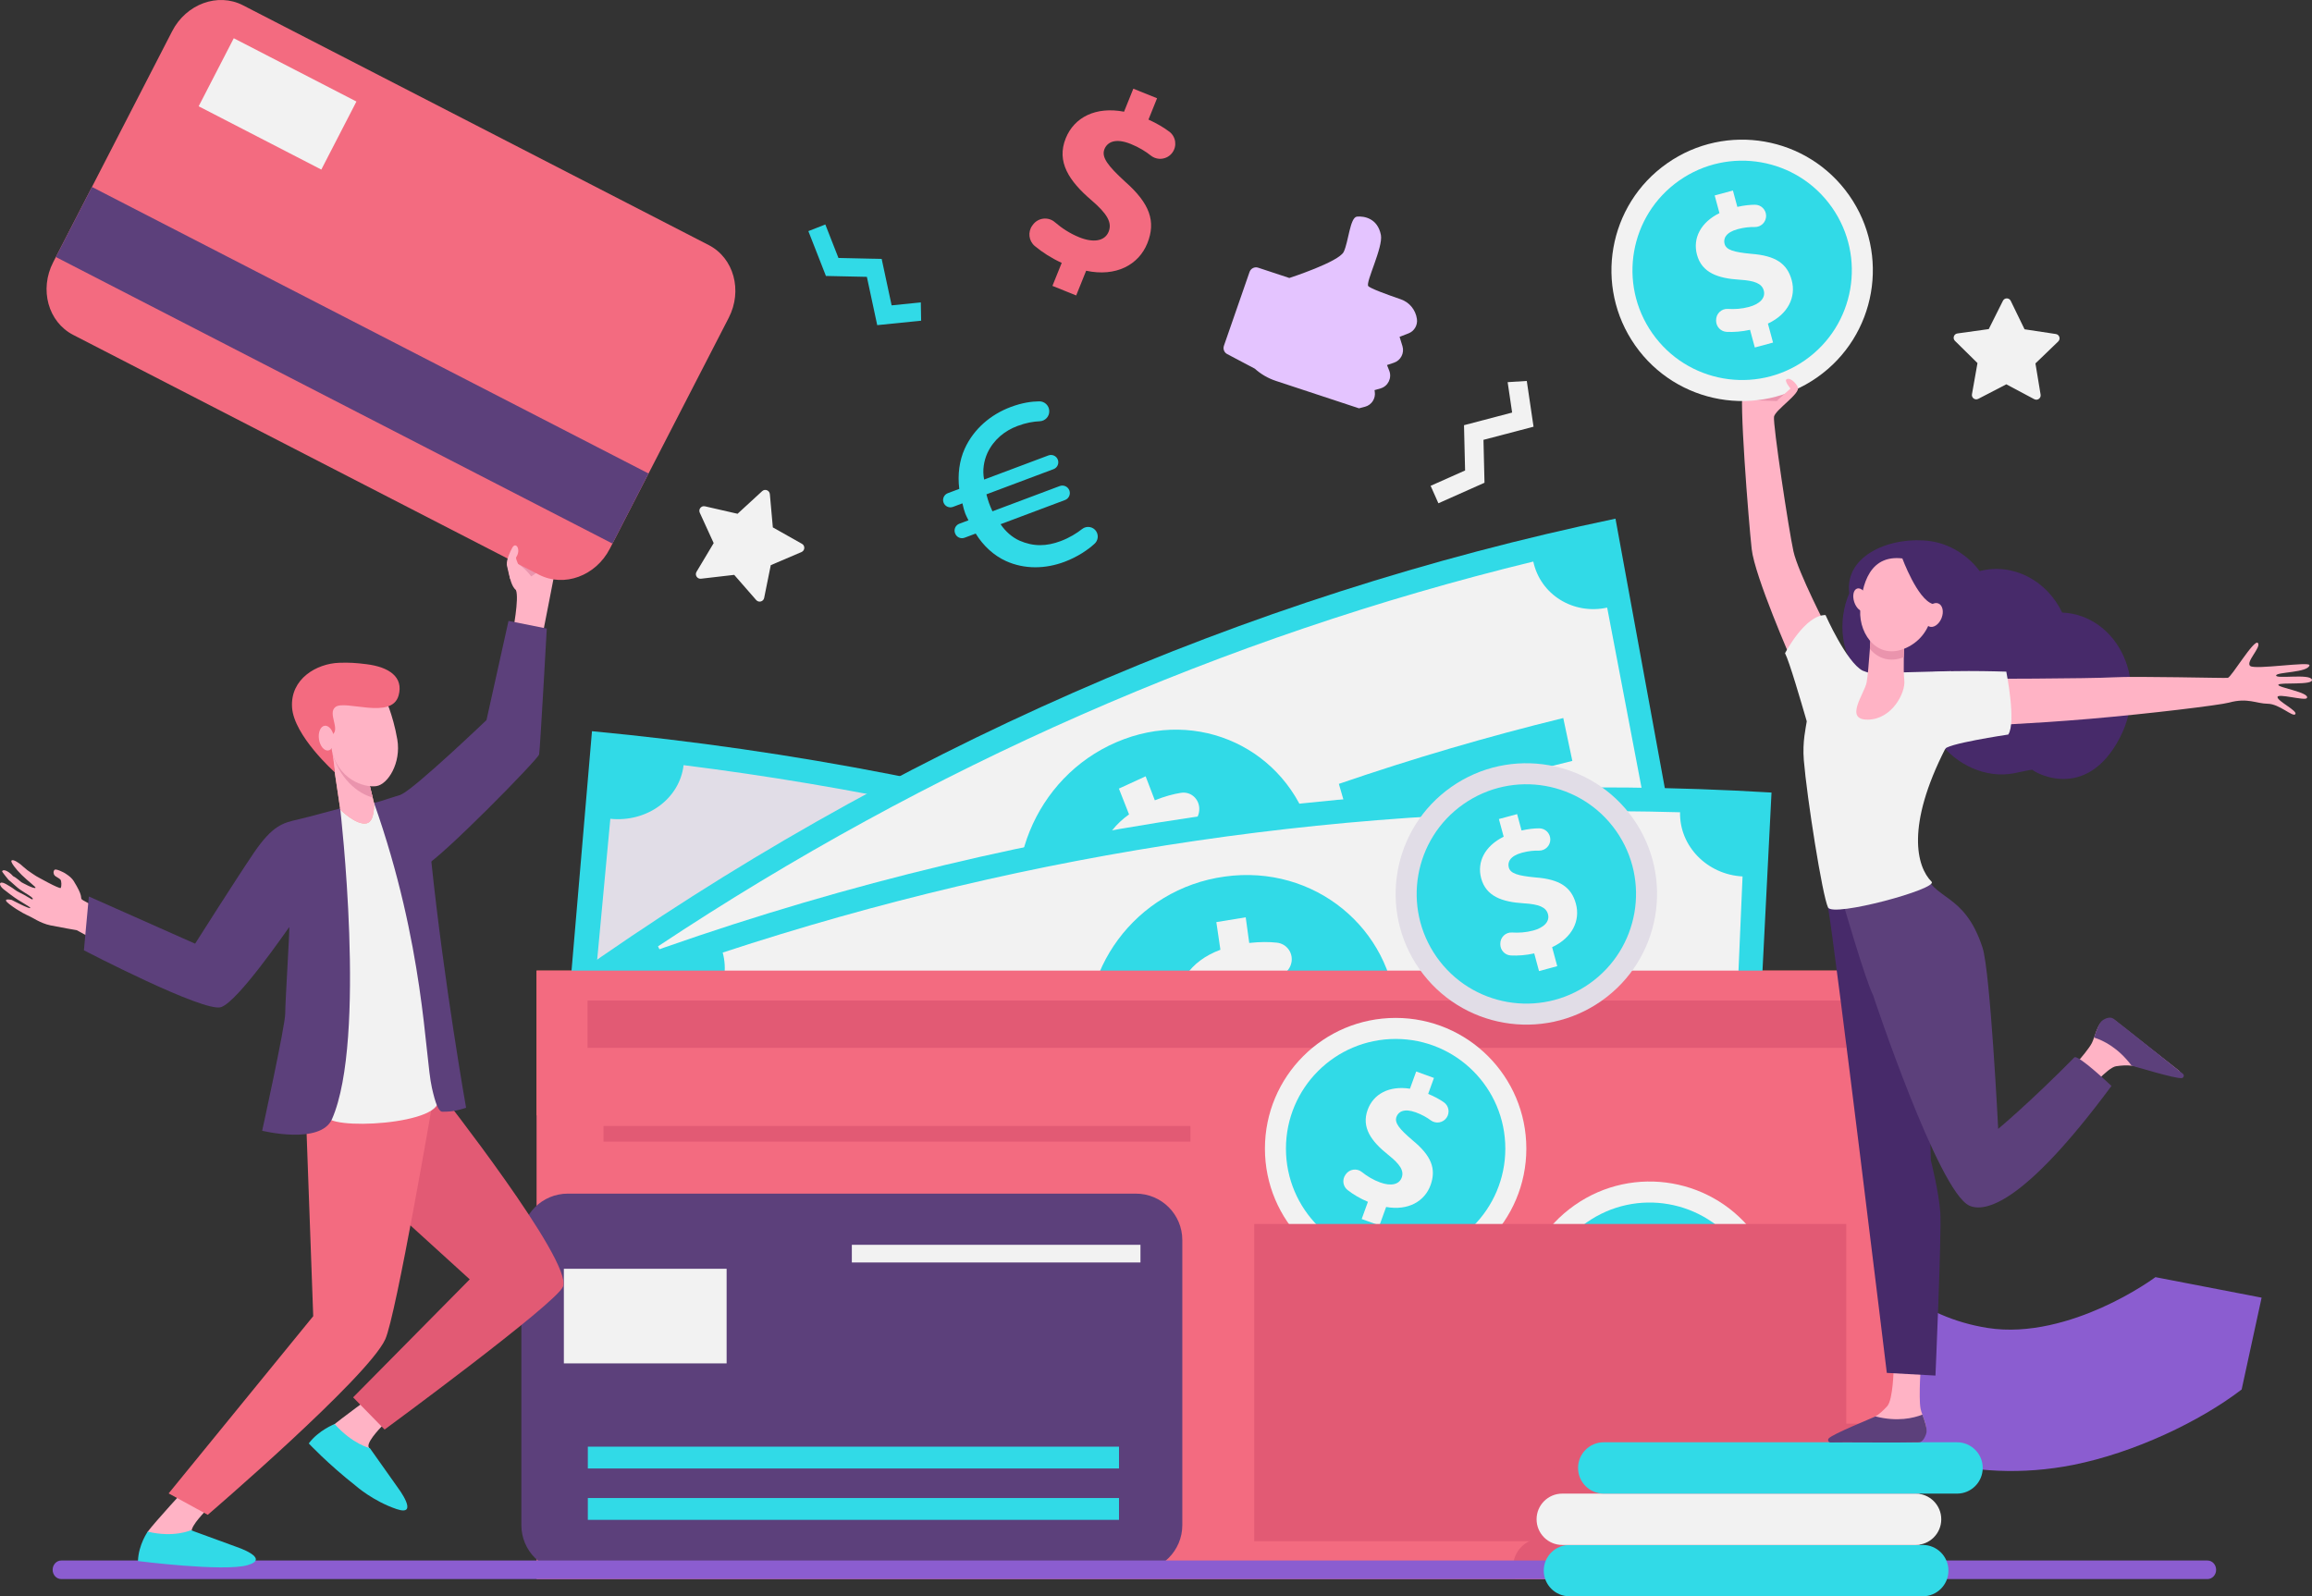 <?xml version="1.0" encoding="UTF-8" standalone="no"?>
<!-- Created with Inkscape (http://www.inkscape.org/) -->

<svg
   width="667.165mm"
   height="460.693mm"
   viewBox="0 0 2521.57 1741.203"
   version="1.1"
   id="svg1"
   xml:space="preserve"
   xmlns="http://www.w3.org/2000/svg"
   xmlns:svg="http://www.w3.org/2000/svg"><rect x="0" y="0" width="2521.57" height="1741.203" fill="#333333" stroke="none"/><defs
     id="defs1" /><g
     id="g1"
     transform="translate(684.127,-4143.616)"><g
       id="g2"><path
         id="path156"
         d="m 1284.46,5665.486 c -37.12,-31.053 -56.16,-59.787 -59.6,-65.24 l 130.587,-82.493 c 0,0 -0.187,-0.307 -0.56,-0.867 0.107,0.16 10.987,16.16 32.733,33.427 27.76,22.027 60.027,36.08 95.92,41.8 45.667,7.267 92.8,-7.96 124.28,-22.013 35.107,-15.667 58.64,-33.227 58.867,-33.387 l 115.8,22.373 -21.773,100.173 c -45.24,34.72 -117.16,69.027 -183.813,82.253 -110.6,21.96 -216.2,-12.253 -292.44,-76.027"
         style="fill:#8b5dd0;fill-opacity:1;fill-rule:nonzero;stroke:none;stroke-width:0.133" /><path
         id="path157"
         d="m 1473.434,4578.7 30.64,-15.893 30.467,16.24 c 3.467,1.853 7.56,-1.08 6.907,-4.96 l -5.627,-34.053 24.853,-23.96 c 2.827,-2.72 1.307,-7.52 -2.587,-8.107 l -34.133,-5.16 -15.093,-31.04 c -1.72,-3.547 -6.747,-3.573 -8.507,-0.053 l -15.453,30.867 -34.2,4.773 c -3.893,0.533 -5.467,5.307 -2.68,8.067 l 24.587,24.24 -6.027,34 c -0.693,3.867 3.36,6.84 6.853,5.04"
         style="fill:#f2f2f2;fill-opacity:1;fill-rule:nonzero;stroke:none;stroke-width:0.133" /><path
         id="path158"
         d="M 1409.154,5202.34 H -98.899 v 157.853 H 1409.154 v -157.853"
         style="fill:#f47257;fill-opacity:1;fill-rule:nonzero;stroke:none;stroke-width:0.133" /><path
         id="path159"
         d="m 1008.034,5761.06 c -340.08,-179.813 -709.453,-290.493 -1088.667,-326.2 14.053,-164.547 28.107,-329.107 42.147,-493.653 438.467,41.293 865.547,169.267 1258.747,377.173 -70.747,147.56 -141.493,295.12 -212.227,442.68"
         style="fill:#31dae7;fill-opacity:1;fill-rule:nonzero;stroke:none;stroke-width:0.133" /><path
         id="path160"
         d="m -47.206,5344.593 c 9.573,-102.613 19.147,-205.24 28.733,-307.853 39.84,4.08 75.547,-21.64 79.893,-58.507 365.533,45.92 721.8,152.667 1055.373,316.24 -14.84,33.707 2.573,75.347 38.48,93.96 -43.427,92.467 -86.867,184.947 -130.293,277.427 -33.04,-17.12 -72.147,-2.96 -86.96,30.733 -292.933,-143.64 -605.787,-237.373 -926.787,-277.693 4.333,-36.84 -21.76,-70.533 -58.44,-74.307"
         style="fill:#e1dde7;fill-opacity:1;fill-rule:nonzero;stroke:none;stroke-width:0.133" /><path
         id="path161"
         d="m 737.527,5361.526 c -30.653,88.28 -125.173,133.24 -212.853,106.293 -87.627,-27.16 -143.933,-118.68 -124.227,-210.333 19.653,-91.493 116.92,-146.32 215.507,-115.827 98.627,30.387 152.2,131.76 121.573,219.867"
         style="fill:#50bfa5;fill-opacity:1;fill-rule:nonzero;stroke:none;stroke-width:0.133" /><path
         id="path162"
         d="m 523.941,5436.753 c 2.453,-9.853 4.893,-19.707 7.347,-29.56 -13.213,-4.293 -25.72,-10.347 -35.747,-16.733 -8.347,-5.333 -11.387,-16.16 -6.88,-24.773 0.187,-0.347 0.373,-0.693 0.547,-1.04 4.973,-9.48 17.213,-12.533 26.44,-6.453 9.413,6.187 20.467,11.733 32.76,15.173 17.92,5.013 31.92,1.773 35.16,-10.627 3.067,-11.773 -5.093,-22.24 -26.76,-36.613 -31.333,-20.693 -51.333,-42.28 -44.427,-72.64 6.24,-27.493 31.627,-43.96 68.6,-40.72 2.413,-9.867 4.84,-19.72 7.253,-29.587 10.867,3.013 21.733,6.08 32.573,9.2 -2.32,9.12 -4.64,18.227 -6.973,27.347 11.853,3.947 21.28,8.373 28.947,12.88 9.36,5.533 12.667,17.067 7.547,25.76 v 0 c -5.307,8.987 -17.467,11.56 -26.907,5.693 -7.08,-4.413 -16.093,-8.893 -27.613,-12.173 -21.227,-6.027 -30.227,0.867 -32.347,9.573 -2.533,10.307 7.293,19.88 32.107,37.693 34.92,24.173 45.36,46.04 37.693,73.787 -7.64,27.507 -33.707,44.773 -70.96,40.68 -2.72,10.547 -5.453,21.107 -8.187,31.653 -10.04,-2.893 -20.107,-5.733 -30.173,-8.52"
         style="fill:#3c8f7c;fill-opacity:1;fill-rule:nonzero;stroke:none;stroke-width:0.133" /><path
         id="path163"
         d="m 348.527,5254.06 c -86.68,-20 -174.187,-36.293 -262.32,-48.813 2.04,-15.827 4.08,-31.64 6.12,-47.467 89.36,12.693 178.093,29.227 265.987,49.507 -3.267,15.587 -6.533,31.187 -9.787,46.773"
         style="fill:#50bfa5;fill-opacity:1;fill-rule:nonzero;stroke:none;stroke-width:0.133" /><path
         id="path164"
         d="m 1024.38,5494.046 c -80.667,-39.44 -162.733,-75.36 -246,-107.667 5.267,-14.973 10.533,-29.947 15.8,-44.933 84.44,32.773 167.653,69.187 249.453,109.187 -6.413,14.467 -12.84,28.947 -19.253,43.413"
         style="fill:#50bfa5;fill-opacity:1;fill-rule:nonzero;stroke:none;stroke-width:0.133" /><path
         id="path165"
         d="m 1166.927,5196.273 c -350.867,73.307 -684.973,220.2 -984.733,432.96 -80.987,-139.747 -161.987,-279.507 -242.973,-419.267 346.587,-246 732.893,-415.84 1138.573,-500.6 29.72,162.307 59.427,324.6 89.133,486.907"
         style="fill:#31dae7;fill-opacity:1;fill-rule:nonzero;stroke:none;stroke-width:0.133" /><path
         id="path166"
         d="m 156.754,5536.22 c -49.907,-87.68 -99.813,-175.347 -149.733,-263.027 31.693,-22.093 43.76,-65.24 26.493,-97.307 295.333,-195.96 617.573,-337.64 954.64,-419.733 7.76,36.24 43.733,58.267 80.573,50.24 19.28,101.133 38.573,202.28 57.867,303.413 -33.907,7.4 -54.907,43.52 -47.133,79.733 -295.987,72.093 -578.973,196.52 -838.307,368.587 -17.253,-32.04 -55.24,-42.24 -84.4,-21.907"
         style="fill:#f2f2f2;fill-opacity:1;fill-rule:nonzero;stroke:none;stroke-width:0.133" /><path
         id="path167"
         d="m 745.421,5050.66 c 26.387,89.667 -18.413,185.533 -98.107,219.867 -79.76,34.12 -172.133,-2.84 -208.48,-88.24 -36.293,-85.227 5.053,-190.667 94.76,-229.133 89.68,-38.56 185.507,7.987 211.827,97.507"
         style="fill:#31dae7;fill-opacity:1;fill-rule:nonzero;stroke:none;stroke-width:0.133" /><path
         id="path168"
         d="m 629.527,5246.286 c -3.667,-9.4 -7.333,-18.787 -11,-28.173 -12.133,4.987 -24.72,8.133 -35.667,9.427 -9.133,1.067 -17.373,-5.6 -18.827,-15.32 -0.053,-0.387 -0.12,-0.787 -0.173,-1.173 -1.6,-10.707 5.733,-20.907 15.933,-21.947 10.373,-1.053 21.613,-3.68 32.6,-8.773 16,-7.4 24.547,-18.88 20.053,-30.813 -4.28,-11.293 -16.107,-14.427 -40.08,-12.08 -34.613,3.48 -61.36,-0.973 -73.133,-29.507 -10.653,-25.827 -1.053,-55.053 28.027,-75.987 -3.68,-9.387 -7.373,-18.76 -11.067,-28.133 9.693,-4.52 19.413,-8.987 29.16,-13.4 3.347,8.72 6.68,17.44 10.027,26.16 10.947,-4.387 20.36,-6.88 28.52,-8.147 9.987,-1.573 18.827,5.507 19.867,15.667 v 0 c 1.08,10.52 -6.467,20.307 -16.693,21.64 -7.667,1 -16.813,3.173 -27.147,7.88 -19.013,8.707 -21.827,19.907 -18.56,28.187 3.853,9.8 16.427,11.16 44.627,9.547 39.2,-2.987 59.053,7.747 68.8,34.693 9.627,26.733 -0.027,57.027 -29.8,77.467 3.853,10.12 7.693,20.24 11.533,30.373 -9.013,4.08 -18.027,8.227 -27,12.413"
         style="fill:#f2f2f2;fill-opacity:1;fill-rule:nonzero;stroke:none;stroke-width:0.133" /><path
         id="path169"
         d="m 398.607,5212.593 c -75.093,39.213 -148.733,81.907 -220.747,128 -7.28,-13.88 -14.56,-27.747 -21.84,-41.627 73.013,-46.733 147.693,-90.027 223.827,-129.787 6.253,14.467 12.507,28.933 18.76,43.413"
         style="fill:#50bfa5;fill-opacity:1;fill-rule:nonzero;stroke:none;stroke-width:0.133" /><path
         id="path170"
         d="m 1030.741,4973.593 c -81.44,19.933 -161.96,43.573 -241.36,70.84 -4.427,-15.253 -8.853,-30.52 -13.28,-45.773 80.52,-27.64 162.16,-51.613 244.747,-71.827 3.307,15.587 6.6,31.173 9.893,46.76"
         style="fill:#31dae7;fill-opacity:1;fill-rule:nonzero;stroke:none;stroke-width:0.133" /><path
         id="path171"
         d="m 1222.914,5502.993 c -364.893,-22.12 -730.32,31.44 -1077.04,157.853 C 98.141,5504.1 50.407,5347.366 2.674,5190.633 403.554,5044.473 826.061,4982.553 1247.967,5008.126 c -8.347,164.947 -16.693,329.907 -25.053,494.867"
         style="fill:#31dae7;fill-opacity:1;fill-rule:nonzero;stroke:none;stroke-width:0.133" /><path
         id="path172"
         d="m 142.327,5564.073 c -29.053,-98.093 -58.12,-196.173 -87.173,-294.267 36.56,-12.987 58.587,-51.533 48.933,-87.147 338.413,-111.32 690.867,-162.987 1044.12,-153.027 -0.747,37.133 29.773,67.987 68.173,69.987 -4.44,103 -8.88,205.987 -13.32,308.987 -35.32,-1.827 -64.56,27.56 -65.293,64.667 -310.213,-8.733 -619.72,36.627 -916.893,134.387 -9.64,-35.587 -44.907,-55.52 -78.547,-43.587"
         style="fill:#f2f2f2;fill-opacity:1;fill-rule:nonzero;stroke:none;stroke-width:0.133" /><path
         id="path173"
         d="m 838.981,5250.273 c 5.28,93.787 -61.467,174.667 -148.467,186.76 -87.013,11.88 -169.987,-48.387 -186.12,-140.68 -16.133,-92.12 49.427,-183.2 147.32,-196.613 97.88,-13.547 182.04,56.907 187.267,150.533"
         style="fill:#31dae7;fill-opacity:1;fill-rule:nonzero;stroke:none;stroke-width:0.133" /><path
         id="path174"
         d="m 678.527,5408.86 c -1.44,-10.067 -2.893,-20.12 -4.333,-30.173 -13.187,1.6 -26.413,1.307 -37.56,-0.347 -9.293,-1.387 -15.92,-10.027 -15.093,-19.813 0.027,-0.4 0.067,-0.787 0.093,-1.187 0.907,-10.787 10.56,-18.707 20.907,-17.013 10.533,1.733 22.293,2.173 34.373,0.16 17.587,-2.92 28.72,-11.76 27.04,-24.507 -1.6,-12.067 -12.6,-18.24 -36.907,-22.32 -35.133,-5.813 -60.613,-17.213 -65.627,-47.947 -4.547,-27.827 11.773,-53.56 45.48,-66.12 -1.467,-10.053 -2.947,-20.107 -4.427,-30.16 10.68,-1.8 21.347,-3.547 32.04,-5.24 1.28,9.333 2.56,18.667 3.84,27.987 11.88,-1.333 21.787,-1.253 30.173,-0.32 10.267,1.133 17.373,10.32 16.04,20.44 v 0 c -1.373,10.453 -11.133,17.92 -21.587,16.507 -7.827,-1.067 -17.4,-1.4 -28.733,0.427 -20.88,3.387 -26.293,13.48 -24.973,22.36 1.547,10.493 13.68,15.16 42.013,21.08 39.56,7.493 56.733,23.16 60.12,51.813 3.32,28.427 -13.307,55.187 -47.573,67.067 1.453,10.813 2.907,21.64 4.36,32.453 -9.907,1.56 -19.787,3.187 -29.667,4.853"
         style="fill:#f2f2f2;fill-opacity:1;fill-rule:nonzero;stroke:none;stroke-width:0.133" /><path
         id="path175"
         d="m 457.447,5315.006 c -83.56,18.04 -166.52,39.827 -248.627,65.333 -3.987,-15.36 -7.973,-30.707 -11.96,-46.067 83.267,-25.867 167.373,-47.96 252.12,-66.253 2.827,15.667 5.653,31.32 8.467,46.987"
         style="fill:#50bfa5;fill-opacity:1;fill-rule:nonzero;stroke:none;stroke-width:0.133" /><path
         id="path176"
         d="m 1139.781,5251.366 c -85.387,-2.307 -170.707,-0.787 -255.773,4.533 -0.84,-15.933 -1.667,-31.88 -2.507,-47.813 86.267,-5.4 172.787,-6.947 259.36,-4.6 -0.36,15.96 -0.72,31.92 -1.08,47.88"
         style="fill:#50bfa5;fill-opacity:1;fill-rule:nonzero;stroke:none;stroke-width:0.133" /><path
         id="path177"
         d="m -98.899,5202.34 v 663.693 H 1409.154 V 5202.34 H -98.899"
         style="fill:#f36b80;fill-opacity:1;fill-rule:nonzero;stroke:none;stroke-width:0.133" /><path
         id="path178"
         d="m 1409.154,5696.593 h -373.16 c -16.547,0 -29.96,14.04 -29.96,31.373 v 0 c 0,17.32 13.413,31.373 29.96,31.373 h -48.4 c -16.533,0 -29.947,14.04 -29.947,31.36 v 0 c 0,17.333 13.413,31.373 29.947,31.373 h 8.387 c -16.547,0 -29.96,14.04 -29.96,31.373 0,4.48 0.907,8.733 2.52,12.587 h 440.613 v -169.44"
         style="fill:#e25a74;fill-opacity:1;fill-rule:nonzero;stroke:none;stroke-width:0.133" /><path
         id="path179"
         d="M 1329.487,5286.553 H -43.326 v -51.533 H 1329.487 v 51.533"
         style="fill:#e25a74;fill-opacity:1;fill-rule:nonzero;stroke:none;stroke-width:0.133" /><path
         id="path180"
         d="M 554.687,5857.806 H -64.833 c -27.987,0 -50.667,-22.68 -50.667,-50.667 v -310.867 c 0,-27.987 22.68,-50.667 50.667,-50.667 H 554.687 c 27.973,0 50.667,22.68 50.667,50.667 v 310.867 c 0,27.987 -22.693,50.667 -50.667,50.667"
         style="fill:#5c407b;fill-opacity:1;fill-rule:nonzero;stroke:none;stroke-width:0.133" /><path
         id="path181"
         d="M 108.354,5630.78 H -69.153 v -103.2 H 108.354 v 103.2"
         style="fill:#f2f2f2;fill-opacity:1;fill-rule:nonzero;stroke:none;stroke-width:0.133" /><path
         id="path182"
         d="m 559.714,5520.7 h -314.787 v -19.267 h 314.787 v 19.267"
         style="fill:#f2f2f2;fill-opacity:1;fill-rule:nonzero;stroke:none;stroke-width:0.133" /><path
         id="path183"
         d="M 536.314,5745.406 H -43.006 v -23.8 H 536.314 v 23.8"
         style="fill:#31dae7;fill-opacity:1;fill-rule:nonzero;stroke:none;stroke-width:0.133" /><path
         id="path184"
         d="M 536.314,5801.446 H -43.006 v -23.8 H 536.314 v 23.8"
         style="fill:#31dae7;fill-opacity:1;fill-rule:nonzero;stroke:none;stroke-width:0.133" /><path
         id="path185"
         d="M 614.207,5388.9 H -25.899 v -17.107 H 614.207 v 17.107"
         style="fill:#e25a74;fill-opacity:1;fill-rule:nonzero;stroke:none;stroke-width:0.133" /><path
         id="path186"
         d="m 1097.274,5036.833 c 45.227,64.44 29.653,153.347 -34.8,198.573 -64.44,45.227 -153.347,29.653 -198.573,-34.8 -45.227,-64.44 -29.653,-153.347 34.8,-198.573 64.44,-45.227 153.347,-29.653 198.573,34.8"
         style="fill:#e1dde7;fill-opacity:1;fill-rule:nonzero;stroke:none;stroke-width:0.133" /><path
         id="path187"
         d="m 1078.501,5050.006 c 37.947,54.067 24.88,128.68 -29.2,166.627 -54.067,37.947 -128.68,24.88 -166.627,-29.2 -37.947,-54.067 -24.88,-128.68 29.2,-166.627 54.067,-37.96 128.68,-24.88 166.627,29.2"
         style="fill:#31dae7;fill-opacity:1;fill-rule:nonzero;stroke:none;stroke-width:0.133" /><path
         id="path188"
         d="m 994.394,5202.86 -5.213,-19.28 c -8.813,1.973 -17.8,2.64 -25.467,2.24 -6.4,-0.32 -11.44,-5.573 -11.52,-11.973 l -0.013,-0.773 c -0.093,-7.067 5.827,-12.76 12.88,-12.293 7.173,0.467 15.093,-0.013 23.027,-2.16 11.573,-3.12 18.28,-9.733 16.08,-17.853 -2.08,-7.707 -9.893,-10.813 -26.28,-11.827 -23.693,-1.44 -41.24,-7.573 -46.573,-27.267 -4.827,-17.853 3.973,-35.253 24.533,-45.387 l -5.213,-19.28 19.88,-5.373 4.827,17.853 c 7.48,-1.667 13.8,-2.32 19.24,-2.333 6.653,-0.027 12.053,5.347 12.147,12 v 0 c 0.08,6.867 -5.533,12.453 -12.4,12.307 -5.16,-0.12 -11.36,0.347 -18.52,2.293 -13.187,3.56 -15.907,10.4 -14.373,16.08 1.813,6.693 10.067,9.04 29.067,10.867 26.453,1.987 39.213,10.52 44.147,28.773 4.893,18.067 -3.72,36.947 -25.96,47.32 l 5.6,20.693 -19.893,5.373"
         style="fill:#f2f2f2;fill-opacity:1;fill-rule:nonzero;stroke:none;stroke-width:0.133" /><path
         id="path189"
         d="m 1231.754,5493.073 c 45.24,64.44 29.653,153.347 -34.787,198.573 -64.44,45.227 -153.347,29.653 -198.573,-34.8 -45.227,-64.44 -29.653,-153.347 34.787,-198.573 64.44,-45.227 153.347,-29.653 198.573,34.8"
         style="fill:#f2f2f2;fill-opacity:1;fill-rule:nonzero;stroke:none;stroke-width:0.133" /><path
         id="path190"
         d="m 1212.994,5506.246 c 37.947,54.067 24.88,128.68 -29.2,166.627 -54.08,37.96 -128.68,24.88 -166.627,-29.2 -37.96,-54.067 -24.88,-128.68 29.187,-166.627 54.08,-37.947 128.68,-24.88 166.64,29.2"
         style="fill:#31dae7;fill-opacity:1;fill-rule:nonzero;stroke:none;stroke-width:0.133" /><path
         id="path191"
         d="m 1128.887,5659.1 -5.213,-19.267 c -8.813,1.96 -17.8,2.627 -25.467,2.227 -6.4,-0.32 -11.44,-5.573 -11.533,-11.973 v -0.773 c -0.093,-7.067 5.827,-12.747 12.867,-12.293 7.187,0.467 15.093,-0.013 23.04,-2.16 11.573,-3.133 18.28,-9.733 16.08,-17.853 -2.08,-7.707 -9.893,-10.813 -26.28,-11.827 -23.693,-1.44 -41.253,-7.573 -46.573,-27.267 -4.827,-17.853 3.96,-35.253 24.52,-45.387 l -5.213,-19.28 19.893,-5.373 4.827,17.853 c 7.467,-1.667 13.8,-2.32 19.24,-2.333 6.653,-0.027 12.053,5.347 12.133,12 v 0 c 0.093,6.867 -5.533,12.453 -12.4,12.307 -5.147,-0.12 -11.347,0.36 -18.507,2.293 -13.187,3.56 -15.92,10.4 -14.373,16.08 1.8,6.693 10.067,9.04 29.067,10.867 26.453,1.987 39.213,10.52 44.147,28.787 4.88,18.053 -3.733,36.933 -25.973,47.307 l 5.6,20.693 -19.88,5.373"
         style="fill:#ffffff;fill-opacity:1;fill-rule:nonzero;stroke:none;stroke-width:0.133" /><path
         id="path192"
         d="m 980.567,5396.486 c 0,78.733 -63.813,142.56 -142.547,142.56 -78.733,0 -142.56,-63.827 -142.56,-142.56 0,-78.733 63.827,-142.547 142.56,-142.547 78.733,0 142.547,63.813 142.547,142.547"
         style="fill:#f2f2f2;fill-opacity:1;fill-rule:nonzero;stroke:none;stroke-width:0.133" /><path
         id="path193"
         d="m 957.647,5396.486 c 0,66.067 -53.56,119.627 -119.627,119.627 -66.067,0 -119.627,-53.56 -119.627,-119.627 0,-66.067 53.56,-119.613 119.627,-119.613 66.067,0 119.627,53.547 119.627,119.613"
         style="fill:#31dae7;fill-opacity:1;fill-rule:nonzero;stroke:none;stroke-width:0.133" /><path
         id="path194"
         d="m 800.981,5473.3 6.813,-18.773 c -8.347,-3.453 -16.093,-8.067 -22.133,-12.8 -5.053,-3.947 -6.16,-11.133 -2.547,-16.427 l 0.427,-0.64 c 3.987,-5.827 12.107,-7.093 17.6,-2.667 5.613,4.52 12.373,8.667 20.107,11.467 11.267,4.093 20.547,2.533 23.413,-5.373 2.72,-7.507 -1.88,-14.547 -14.72,-24.787 -18.56,-14.787 -29.413,-29.893 -22.453,-49.067 6.307,-17.387 23.493,-26.573 46.147,-23.067 l 6.813,-18.773 19.36,7.027 -6.307,17.387 c 7.067,2.933 12.627,6.04 17.093,9.147 5.453,3.8 6.787,11.307 3.04,16.787 v 0 c -3.88,5.68 -11.68,7.027 -17.227,2.96 -4.147,-3.067 -9.493,-6.24 -16.467,-8.76 -12.84,-4.653 -19,-0.627 -21,4.907 -2.373,6.52 3.04,13.173 17.547,25.587 20.507,16.827 26.053,31.133 19.613,48.92 -6.387,17.587 -24.28,28.093 -48.44,23.813 l -7.307,20.16 -19.373,-7.027"
         style="fill:#f2f2f2;fill-opacity:1;fill-rule:nonzero;stroke:none;stroke-width:0.133" /><path
         id="path195"
         d="M 1329.487,5824.713 H 683.834 v -346.013 h 645.653 v 346.013"
         style="fill:#e25a74;fill-opacity:1;fill-rule:nonzero;stroke:none;stroke-width:0.133" /><path
         id="path196"
         d="m 1006.034,5727.966 v 0 c 0,17.32 13.413,31.373 29.96,31.373 h -48.4 c -16.533,0 -29.947,14.04 -29.947,31.36 v 0 c 0,17.333 13.413,31.373 29.947,31.373 h 8.387 c -4.28,0 -8.347,0.947 -12.04,2.64 h 345.547 v -128.12 h -293.493 c -16.547,0 -29.96,14.04 -29.96,31.373"
         style="fill:#e25a74;fill-opacity:1;fill-rule:nonzero;stroke:none;stroke-width:0.133" /><path
         id="path197"
         d="m -626.713,5855.926 v 0 c 0,5.587 4.2,10.107 9.387,10.107 H 1723.474 c 5.187,0 9.4,-4.52 9.4,-10.107 v 0 c 0,-5.587 -4.213,-10.12 -9.4,-10.12 H -617.326 c -5.187,0 -9.387,4.533 -9.387,10.12"
         style="fill:#8b5dd0;fill-opacity:1;fill-rule:nonzero;stroke:none;stroke-width:0.133" /><path
         id="path198"
         d="m 1412.94,5884.82 h -385.36 c -15.467,0 -28,-12.547 -28,-28 v 0 c 0,-15.467 12.533,-28 28,-28 h 385.36 c 15.453,0 27.987,12.533 27.987,28 v 0 c 0,15.453 -12.533,28 -27.987,28"
         style="fill:#31dae7;fill-opacity:1;fill-rule:nonzero;stroke:none;stroke-width:0.133" /><path
         id="path199"
         d="m 1405.101,5828.82 h -385.36 c -15.467,0 -28,-12.533 -28,-28 v 0 c 0,-15.453 12.533,-27.987 28,-27.987 h 385.36 c 15.467,0 28,12.533 28,27.987 v 0 c 0,15.467 -12.533,28 -28,28"
         style="fill:#f2f2f2;fill-opacity:1;fill-rule:nonzero;stroke:none;stroke-width:0.133" /><path
         id="path200"
         d="m 1450.327,5772.833 h -385.373 c -15.453,0 -27.987,-12.547 -27.987,-28 v 0 c 0,-15.467 12.533,-28 27.987,-28 h 385.373 c 15.453,0 27.987,12.533 27.987,28 v 0 c 0,15.453 -12.533,28 -27.987,28"
         style="fill:#31dae7;fill-opacity:1;fill-rule:nonzero;stroke:none;stroke-width:0.133" /><path
         id="path201"
         d="m 960.181,4560.473 4.893,33.16 -52.493,13.787 1.187,49.387 -37.6,16.733 8.48,19.04 50.28,-22.387 -1.12,-46.8 54.613,-14.333 -7.373,-49.92 -20.867,1.333"
         style="fill:#f2f2f2;fill-opacity:1;fill-rule:nonzero;stroke:none;stroke-width:0.133" /><path
         id="path202"
         d="m 463.701,4455.46 10.12,-25.107 c -11.133,-5.08 -21.4,-11.693 -29.373,-18.387 -6.64,-5.587 -7.813,-15.373 -2.667,-22.373 l 0.627,-0.84 c 5.667,-7.72 16.72,-9.027 23.96,-2.773 7.387,6.373 16.333,12.32 26.68,16.493 15.067,6.067 27.707,4.4 31.973,-6.16 4.04,-10.04 -1.853,-19.8 -18.747,-34.28 -24.44,-20.907 -38.413,-41.907 -28.08,-67.533 9.373,-23.253 33.093,-34.893 63.613,-29.04 l 10.12,-25.107 25.893,10.427 -9.373,23.267 c 9.44,4.293 16.813,8.76 22.72,13.187 7.2,5.413 8.653,15.64 3.307,22.893 v 0 c -5.507,7.507 -16.16,8.96 -23.467,3.173 -5.467,-4.333 -12.56,-8.88 -21.88,-12.64 -17.187,-6.92 -25.707,-1.76 -28.693,5.64 -3.52,8.72 3.493,18 22.56,35.507 26.973,23.773 33.8,43.413 24.213,67.2 -9.48,23.52 -34.227,36.893 -66.747,29.933 l -10.853,26.96 -25.907,-10.44"
         style="fill:#f36b80;fill-opacity:1;fill-rule:nonzero;stroke:none;stroke-width:0.133" /><path
         id="path203"
         d="m 511.567,4723.366 c 2.64,4.28 1.88,9.84 -1.813,13.253 -7.24,6.707 -18.787,14.533 -32.853,19.813 -20.56,7.72 -43.387,8.467 -63.96,-0.88 -12.853,-5.84 -24.613,-16.347 -32.92,-29.947 l -12.147,4.56 c -4.133,1.56 -8.733,-0.533 -10.28,-4.667 l -0.12,-0.32 c -1.547,-4.12 0.533,-8.733 4.667,-10.28 l 9.973,-3.747 c -1.6,-3.307 -2.733,-5.373 -3.427,-7.24 -1.173,-3.107 -2.267,-6.973 -3.16,-11.253 l -10.28,3.853 c -4.133,1.56 -8.733,-0.533 -10.293,-4.667 v 0 c -1.547,-4.133 0.547,-8.733 4.68,-10.28 l 12.453,-4.68 c -1.947,-15.613 0.12,-30.973 5.947,-43.827 9.933,-21.853 28.627,-37.4 50.12,-45.467 12.533,-4.707 22.84,-6.093 31.187,-6.187 5.8,-0.067 10.6,4.48 10.88,10.267 v 0.187 c 0.28,6 -4.4,11.027 -10.413,11.267 -6.827,0.28 -14.893,1.64 -24.24,5.147 -13.707,5.147 -25.787,14.653 -32.72,29.333 -3.893,8.573 -5.72,18.867 -3.653,29.107 l 70.12,-26.32 c 4.12,-1.547 8.733,0.547 10.28,4.68 v 0 c 1.547,4.12 -0.547,8.733 -4.667,10.28 l -73.227,27.48 c 0.973,3.547 1.947,7.093 2.76,9.267 1.053,2.813 2.107,5.613 3.827,9.24 l 73.373,-27.547 c 4.227,-1.587 8.92,0.56 10.507,4.773 v 0 c 1.573,4.213 -0.56,8.92 -4.773,10.493 l -70.267,26.373 c 5.573,8.213 12.867,14.373 20.573,17.88 15.307,6.693 29.413,6.373 44.987,0.533 9.507,-3.573 17.4,-8.467 23.4,-13.2 4.947,-3.893 12.173,-2.627 15.48,2.72 v 0"
         style="fill:#31dae7;fill-opacity:1;fill-rule:nonzero;stroke:none;stroke-width:0.133" /><path
         id="path204"
         d="m 320.154,4473.473 -31.827,3.227 -10.853,-50.64 -47.133,-1.027 -14.32,-36.56 -18.507,7.24 19.16,48.92 44.653,0.96 11.293,52.68 47.893,-4.853 -0.36,-19.947"
         style="fill:#31dae7;fill-opacity:1;fill-rule:nonzero;stroke:none;stroke-width:0.133" /><path
         id="path205"
         d="m 688.021,4435.593 34.053,11.24 c 0,0 54,-17.507 59.32,-28.507 5.307,-11 6.813,-37.707 14.493,-38.44 7.68,-0.72 22.533,1.773 26.067,20.053 2.573,13.267 -16.853,51.6 -13.827,55.68 1.907,2.56 21.293,9.573 35.533,14.467 9.373,3.227 16.133,11.467 17.573,21.413 v 0.027 c 0.973,6.72 -2.827,13.28 -9.12,15.707 l -9.8,3.787 3.12,10.107 c 2.333,7.533 -1.8,15.627 -9.227,18.12 l -7.587,2.547 2.427,6.16 c 3.12,7.933 -1.28,16.933 -9.427,19.307 l -6.627,1.92 0.28,1.773 c 1.133,7.373 -3.48,14.453 -10.627,16.32 l -6.587,1.733 -90.693,-29.933 c -8.493,-2.8 -16.32,-7.347 -22.987,-13.347 l -30.12,-15.907 c -3.24,-1.707 -4.733,-5.573 -3.507,-9.093 l 27.92,-80.413 c 1.347,-3.88 5.507,-5.987 9.347,-4.72"
         style="fill:#e4c4ff;fill-opacity:1;fill-rule:nonzero;stroke:none;stroke-width:0.133" /><path
         id="path206"
         d="m 149.301,4795.82 7.213,-35.733 33.52,-14.32 c 3.827,-1.627 4.12,-6.933 0.493,-8.973 l -31.76,-17.907 -3.253,-36.307 c -0.373,-4.133 -5.333,-6.053 -8.387,-3.24 l -26.84,24.68 -35.547,-8.133 c -4.04,-0.92 -7.4,3.2 -5.667,6.973 l 15.173,33.16 -18.707,31.293 c -2.133,3.56 0.747,8.027 4.88,7.547 l 36.213,-4.187 23.973,27.453 c 2.733,3.133 7.867,1.773 8.693,-2.307"
         style="fill:#f2f2f2;fill-opacity:1;fill-rule:nonzero;stroke:none;stroke-width:0.133" /><path
         id="path207"
         d="m -288.233,5673.66 c 0,0 -44.68,32.213 -51.72,41.827 -10.133,13.84 75.707,39.733 66.333,23.52 -2.147,-3.72 -8.333,-16.267 -8.6,-17.493 -1.44,-6.613 16.773,-24.387 16.773,-24.387 l -22.787,-23.467"
         style="fill:#ffb3c5;fill-opacity:1;fill-rule:nonzero;stroke:none;stroke-width:0.133" /><path
         id="path208"
         d="m -250.393,5766.1 -30.347,-42.88 c 0,0 -18.947,-4.4 -38.387,-26.28 0,0 -17.48,6.68 -28.24,21.133 0,0 20.32,21.893 51.613,46.533 0,0 18.56,16.427 44.2,25.093 25.653,8.667 1.16,-23.6 1.16,-23.6"
         style="fill:#31dae7;fill-opacity:1;fill-rule:nonzero;stroke:none;stroke-width:0.133" /><path
         id="path209"
         d="m -661.686,5086.473 c 0,0 5.493,4.853 7.44,6.333 2.28,1.733 9.48,6.413 9.48,6.413 0,0 26.093,14.84 26.973,12.88 0.88,-1.947 0.84,-7.587 -0.44,-9.067 -1.293,-1.48 -5.053,-3 -6.333,-4.48 -1.293,-1.48 -1.733,-4.467 -0.08,-6.12 1.667,-1.653 10.573,3.213 10.573,3.213 0,0 7.227,4.013 10.24,8.853 10.467,16.787 7.293,17.76 8.693,19.88 1.653,2.507 38.227,19.107 38.227,19.107 0,0 109.373,45.467 115.28,47.96 h 0.067 c 0.8,5.067 -1.907,9.72 -3.307,14.2 -2.613,15.627 -7.267,16.667 -10.813,31.733 -16.773,-8.493 -132.893,-72.467 -144.707,-79.12 0,0 -17.68,-3.027 -28.733,-5.28 -11.053,-2.267 -20.68,-9.253 -23.707,-10.36 -0.453,-0.16 -10.347,-4.44 -21.213,-12.867 -9.373,-7.253 2.733,-4.52 2.733,-4.52 0,0 19.693,10.44 20.2,8.787 0.387,-1.28 -10.68,-6.36 -21.133,-14.293 -2.68,-2.04 -5.333,-4.067 -7.747,-5.933 -6.333,-4.933 -5.227,-10.107 2.2,-5.973 2.627,1.467 6.92,3.987 9.747,6.213 3.053,2.4 6.6,3.653 9.467,5.293 5.68,3.267 9.773,5.707 9.773,5.4 0,-0.387 1.56,-0.52 -1.227,-2.76 -3.347,-2.707 -11.693,-6.933 -16.32,-11.28 -2.627,-2.467 -8.413,-7.307 -8.413,-7.307 0,0 -7.44,-8.88 -7.067,-9.467 1.96,-3.187 8.707,1.507 11.853,5.307 3.213,1.44 9.173,6.693 9.173,6.693 0,0 14.347,8.013 15.453,6.04 0.467,-0.827 -7.773,-6.773 -14.973,-13.827 -6.693,-6.547 -12.4,-14.213 -11.333,-15.68 1.8,-2.493 9.973,4.027 9.973,4.027"
         style="fill:#ffb3c5;fill-opacity:1;fill-rule:nonzero;stroke:none;stroke-width:0.133" /><path
         id="path210"
         d="m -356.579,5342.526 7.067,34.96 177.707,161.627 -127.2,128.72 34.347,35.107 c 0,0 187.853,-137.947 194.627,-156.027 10.427,-27.827 -134.653,-212.187 -134.653,-212.187 l -151.893,7.8"
         style="fill:#e25a74;fill-opacity:1;fill-rule:nonzero;stroke:none;stroke-width:0.133" /><path
         id="path211"
         d="m -479.793,5765.286 c 0,0 -35.853,39.067 -42.893,48.667 -10.133,13.853 65.56,34.293 56.2,18.08 -2.16,-3.733 -8.333,-16.28 -8.6,-17.507 -1.44,-6.6 16.76,-24.373 16.76,-24.373 l -21.467,-24.867"
         style="fill:#ffb3c5;fill-opacity:1;fill-rule:nonzero;stroke:none;stroke-width:0.133" /><path
         id="path212"
         d="m -426.579,5830.793 -49.347,-18.04 c 0,0 -18.64,8.48 -47.08,1.533 0,0 -10.027,14.093 -10.653,32.107 0,0 93.52,11.92 119.547,4.467 26.013,-7.44 -12.467,-20.067 -12.467,-20.067"
         style="fill:#31dae7;fill-opacity:1;fill-rule:nonzero;stroke:none;stroke-width:0.133" /><path
         id="path213"
         d="m -350.499,5358.726 7.987,220.547 -157.68,193.32 42.667,23.36 c 0,0 174.413,-149.693 193.56,-191.387 11.88,-25.867 51.853,-259.667 51.853,-259.667 l -138.387,13.827"
         style="fill:#f36b80;fill-opacity:1;fill-rule:nonzero;stroke:none;stroke-width:0.133" /><path
         id="path214"
         d="m -207.166,5340.633 c -14.453,-32.627 -12.773,-266.467 -69.027,-321.227 -19.787,3.333 -33.907,5.213 -37.2,6.08 -2.933,24.08 -6.173,112.48 -8.147,193.493 -1.32,53.973 0.04,110.573 -6.613,140.4 -4.12,18.493 134.2,11.04 120.987,-18.747"
         style="fill:#f2f2f2;fill-opacity:1;fill-rule:nonzero;stroke:none;stroke-width:0.133" /><path
         id="path215"
         d="m -359.419,5037.553 c -15.787,3.6 -27.413,6.133 -48.107,36.693 -19.813,29.267 -63.8,98.72 -63.8,98.72 l -115.88,-51.467 -5.413,58.693 c 0,0 131.08,68.147 149.573,62 18.507,-6.147 70.493,-82.147 74.347,-87.28 0.907,-1.2 -4.36,81.173 -4.36,94.347 0,13.16 -25.133,127.773 -25.133,127.773 0,0 63.76,15.693 76.213,-12.827 38.147,-87.4 8.867,-338.8 8.867,-338.8 0,0 -34.947,9.56 -46.307,12.147"
         style="fill:#5c407b;fill-opacity:1;fill-rule:nonzero;stroke:none;stroke-width:0.133" /><path
         id="path216"
         d="m -121.406,4787.286 c -4.867,-4.08 -6.987,-13.853 -7.8,-20.133 l -2.16,-8.333 c 1.973,-0.813 40.613,-6.307 52.267,-6.613 1.133,3.693 1.707,6.813 1.333,8.8 -1.733,9.52 -13.893,71.36 -13.893,71.36 l -33.28,0.667 c 0,0 7.24,-36.667 3.533,-45.747"
         style="fill:#ffb3c5;fill-opacity:1;fill-rule:nonzero;stroke:none;stroke-width:0.133" /><path
         id="path217"
         d="m -263.153,5033.086 c 0,0 22.84,64.973 41.627,55.613 18.787,-9.36 124.36,-116.987 125.4,-122.187 1.04,-5.2 8.347,-137.293 8.347,-137.293 l -41.747,-8.32 -24.013,108.173 c 0,0 -77.253,73.853 -92.907,81.133 -15.667,7.28 -16.707,22.88 -16.707,22.88"
         style="fill:#5c407b;fill-opacity:1;fill-rule:nonzero;stroke:none;stroke-width:0.133" /><path
         id="path218"
         d="m -201.513,5356.26 c 12.64,0 17.307,-1.747 25.72,-4.28 0,0 -24.067,-135.667 -38.053,-270.2 -5.533,-53.147 -10.667,-74.933 -32.587,-71.093 -6.347,1.107 -23.52,7.653 -29.76,8.707 55.107,155.893 55.293,275.88 63.093,310.68 3.907,17.453 7.32,26.293 11.587,26.187"
         style="fill:#5c407b;fill-opacity:1;fill-rule:nonzero;stroke:none;stroke-width:0.133" /><path
         id="path219"
         d="m -282.006,4995.846 5.773,23.56 c 0,0 1.32,20.493 -8.2,22.333 -11.48,2.227 -28.533,-14.947 -28.533,-14.947 l -9.88,-66.427 40.84,35.48"
         style="fill:#f7a491;fill-opacity:1;fill-rule:nonzero;stroke:none;stroke-width:0.133" /><path
         id="path220"
         d="m -282.006,4995.846 5.773,23.56 c 0,0 1.32,20.493 -8.2,22.333 -11.48,2.227 -28.533,-14.947 -28.533,-14.947 l -9.88,-66.427 40.84,35.48"
         style="fill:#ffb3c5;fill-opacity:1;fill-rule:nonzero;stroke:none;stroke-width:0.133" /><path
         id="path221"
         d="m -322.753,4960.673 40.747,35.173 4.32,17.6 c -15.573,-3.747 -37.787,-20.893 -45.067,-52.773"
         style="fill:#ea94ad;fill-opacity:1;fill-rule:nonzero;stroke:none;stroke-width:0.133" /><path
         id="path222"
         d="m -281.859,4899.566 c 9.853,-0.04 18.72,6.8 22.187,16.64 2.867,8.147 6.547,20.227 8.88,34.093 4.32,25.547 -10.227,48.933 -22.88,50.8 -12.667,1.867 -42.813,-6.52 -49.48,-42.707 -2.853,-15.507 -6.613,-35.853 6.133,-46.547 9.933,-8.307 23.827,-12.253 35.16,-12.28"
         style="fill:#ffb3c5;fill-opacity:1;fill-rule:nonzero;stroke:none;stroke-width:0.133" /><path
         id="path223"
         d="m -319.046,4985.966 c 0,0 -44.613,-39.76 -46.56,-70.827 -1.947,-31.053 26.747,-47.693 51.28,-48.56 11.08,-0.4 18.573,0.107 30.013,1.547 24.587,3.093 40.507,13.987 34.907,34.12 -7.533,27.04 -58.547,4.227 -68.973,12.627 -8.6,6.92 5.347,23.573 -3.013,29.933 -7.853,5.973 -3.853,3.947 -1.253,15.307 2.6,11.347 3.6,25.853 3.6,25.853"
         style="fill:#f36b80;fill-opacity:1;fill-rule:nonzero;stroke:none;stroke-width:0.133" /><path
         id="path224"
         d="m -336.246,4949.953 c 1.107,7.44 5.653,12.933 10.173,12.267 4.507,-0.667 7.253,-7.24 6.16,-14.68 -1.107,-7.44 -5.667,-12.933 -10.173,-12.28 -4.507,0.667 -7.267,7.24 -6.16,14.693"
         style="fill:#ffb3c5;fill-opacity:1;fill-rule:nonzero;stroke:none;stroke-width:0.133" /><path
         id="path225"
         d="m -119.139,4758.726 c 0,0 7.227,4.093 14.413,13.627 0,0 18.813,-12.067 18.147,-15.893 -0.867,-5.067 -20.107,4.347 -20.107,4.347 l -12.453,-2.08"
         style="fill:#ea94ad;fill-opacity:1;fill-rule:nonzero;stroke:none;stroke-width:0.133" /><path
         id="path226"
         d="m -604.299,4508.913 508.04,261.587 c 27.333,14.08 61.893,1.413 77.2,-28.293 L 110.674,4490.233 c 15.293,-29.707 5.533,-65.2 -21.8,-79.28 L -419.166,4149.366 c -27.347,-14.08 -61.907,-1.413 -77.2,28.293 l -129.747,251.973 c -15.293,29.707 -5.533,65.2 21.813,79.28"
         style="fill:#f36b80;fill-opacity:1;fill-rule:nonzero;stroke:none;stroke-width:0.133" /><path
         id="path227"
         d="m -16.153,4736.54 -607.04,-312.56 39.36,-76.44 607.04,312.56 -39.36,76.44"
         style="fill:#5c407b;fill-opacity:1;fill-rule:nonzero;stroke:none;stroke-width:0.133" /><path
         id="path228"
         d="m -333.686,4328.58 -133.773,-69.027 38.293,-74.213 133.773,69.027 -38.293,74.213"
         style="fill:#f2f2f2;fill-opacity:1;fill-rule:nonzero;stroke:none;stroke-width:0.133" /><path
         id="path229"
         d="m -119.286,4758.326 c -0.88,-2.387 -2.627,-5.72 -1.773,-7.04 5.427,-8.267 -0.413,-17.267 -4.36,-10.227 -2.28,4.08 -6.293,13.093 -5.947,17.76 0.24,3.387 3.68,16.32 3.68,16.32 0,0 13.413,-3.267 8.4,-16.813"
         style="fill:#ffb3c5;fill-opacity:1;fill-rule:nonzero;stroke:none;stroke-width:0.133" /><path
         id="path230"
         d="m 1411.167,5628.78 c 0,0 -3.12,38.947 -0.587,51.613 1.36,6.773 8.92,20.72 5.453,27.107 -3.467,6.373 -7.44,7.96 -7.44,7.96 l -89.96,1.427 c -4.893,0.08 -1.653,-3.013 2.293,-5.88 6.467,-4.667 11.68,-7.76 32.347,-17.587 1.347,-0.64 6.253,-3.707 8.013,-4.773 4.493,-2.693 9,-6.933 12.867,-11.187 6.467,-7.067 7.027,-41.36 7.027,-41.36 l 29.987,-7.32"
         style="fill:#ffb3c5;fill-opacity:1;fill-rule:nonzero;stroke:none;stroke-width:0.133" /><path
         id="path231"
         d="m 1340.861,5111.113 c 0,0 -38.667,-19.067 -31.227,22.387 7.44,41.453 64.093,507.653 64.093,507.653 l 53.053,2.933 c 0,0 6.773,-155.427 5.293,-177.747 -1.493,-22.32 -10.28,-56.853 -10.28,-56.853 l -4.507,-137.88 -50.053,-170.253 -26.373,9.76"
         style="fill:#472a6a;fill-opacity:1;fill-rule:nonzero;stroke:none;stroke-width:0.133" /><path
         id="path232"
         d="m 1361.301,5688.633 c 23.8,6.013 41.373,1.933 51.213,-1.973 2.547,7.067 5.907,15.947 4.12,21.053 -2.187,6.267 -5.027,9.053 -7.773,9.12 -21.733,0.56 -79.867,-0.04 -96.44,0.173 -2.307,0.027 -3.587,-2.627 -2.093,-4.387 4.107,-4.813 49.2,-22.92 50.973,-23.987"
         style="fill:#5c407b;fill-opacity:1;fill-rule:nonzero;stroke:none;stroke-width:0.133" /><path
         id="path233"
         d="m 1309.634,4830.926 c 0,0 -32.693,-62.893 -37.76,-85.987 -5.08,-23.093 -22.64,-139.373 -21.16,-146.867 1.48,-7.493 29.253,-25.507 25.827,-31.867 -3.427,-6.36 -29.88,-6.387 -35.933,-5.84 -6.067,0.547 -18.227,4.08 -23.44,8.373 -5.213,4.293 5.853,143.653 9.16,173.653 3.307,30.013 43.92,122.4 43.92,122.4 l 39.387,-33.867"
         style="fill:#ffb3c5;fill-opacity:1;fill-rule:nonzero;stroke:none;stroke-width:0.133" /><path
         id="path234"
         d="m 1564.341,5321.153 c 0,0 26.96,-28.28 32.96,-39.707 3.227,-6.12 6.133,-21.72 12.84,-24.48 6.72,-2.773 10.813,-1.507 10.813,-1.507 l 70.747,55.56 c 3.853,3.04 -0.613,3.4 -5.48,3.133 -7.973,-0.44 -13.973,-1.333 -36.2,-6.72 -1.453,-0.347 -7.2,-1.053 -9.24,-1.347 -5.173,-0.733 -11.347,-0.28 -17.04,0.573 -9.467,1.427 -31.507,27.707 -31.507,27.707 l -27.893,-13.213"
         style="fill:#ffb3c5;fill-opacity:1;fill-rule:nonzero;stroke:none;stroke-width:0.133" /><path
         id="path235"
         d="m 1640.767,5306.086 c -14.693,-19.653 -30.92,-27.56 -41.013,-30.733 2.48,-7.08 5.2,-16.36 9.8,-19.2 5.653,-3.493 9.533,-2.773 11.72,-1.093 17.227,13.253 62.32,49.52 75.32,59.787 1.813,1.44 1.133,4.307 -1.12,4.733 -6.227,1.16 -52.653,-13.2 -54.707,-13.493"
         style="fill:#5c407b;fill-opacity:1;fill-rule:nonzero;stroke:none;stroke-width:0.133" /><path
         id="path236"
         d="m 1564.967,4811.78 c -16.773,-35.213 -53.96,-54.587 -89.987,-45.213 -12.92,-17.48 -32.907,-29.72 -53.707,-32.667 -41.027,-5.813 -93.96,14.093 -88.56,56.92 -12.96,29.947 -9.787,71.227 16.107,91.453 -4.747,39.373 34.72,74.307 81.453,69.587 18.787,25.947 51.467,41.173 82.04,35.24 7.333,-1.413 18.48,-4.093 20.4,-3.76 -2.4,-0.267 53.293,36.2 91.693,-28.733 39.187,-66.267 0.6,-140.347 -59.44,-142.827"
         style="fill:#472a6a;fill-opacity:1;fill-rule:nonzero;stroke:none;stroke-width:0.133" /><path
         id="path237"
         d="m 1325.287,5126.126 c 0,0 86.72,-38.547 88.08,-34.16 10.867,35.013 44.693,23.72 64.773,85.4 8.413,25.827 17.053,197.613 17.053,197.613 0,0 34.187,-28.373 83.053,-77.947 3.747,-3.813 40.48,31.12 40.48,31.12 -96.987,131.053 -138.827,137.88 -155.013,130.547 -33.787,-15.32 -105.067,-229.547 -104.947,-229.52 -8.56,-16.68 -33.48,-103.053 -33.48,-103.053"
         style="fill:#5c407b;fill-opacity:1;fill-rule:nonzero;stroke:none;stroke-width:0.133" /><path
         id="path238"
         d="m 1469.047,4884.113 c 0,0 125.333,-0.16 152.173,-1.707 24.293,-1.4 120.613,1.053 124.387,0.613 3.76,-0.44 28.667,-42.6 32.8,-38.08 4.133,4.533 -13.853,20.907 -8.293,25.16 5.573,4.253 65.347,-5.267 64.56,-0.84 -1.493,8.267 -36.36,7.213 -36.333,11.2 0.04,4 36.507,-2.24 38.987,4.387 2.467,6.64 -35.08,2.707 -36.587,5.667 -1.493,2.96 34.827,8.373 31.12,14.533 -2.027,3.347 -32.187,-5.587 -32.04,-1.027 0.133,4.56 22.147,14.947 19.453,18.587 -2.707,3.627 -17.28,-11.16 -30.053,-11.347 -12.773,-0.173 -21.907,-6.84 -42.293,-1.253 -10.067,2.76 -86.92,12.16 -151.867,17.707 -66.573,5.693 -121.133,7.493 -121.133,7.493 l -4.88,-51.093"
         style="fill:#ffb3c5;fill-opacity:1;fill-rule:nonzero;stroke:none;stroke-width:0.133" /><path
         id="path239"
         d="m 1283.194,4972.726 c -1.653,-20.133 2.307,-35.627 3.213,-42.307 -6.093,-20.907 -19.04,-65.493 -23.693,-74.267 0,0 21.813,-41.933 44.16,-41.64 0,0 22.813,51.427 40.453,60.627 0.253,-0.067 6.24,2.667 8.867,2.64 17.027,-0.12 76.547,-1.92 87.653,-2.12 l -6.253,84.427 c -43.12,84.533 -31.44,128.893 -15.04,145.307 7.72,7.707 -107.613,39.04 -112.92,28.107 -6.267,-12.893 -23.08,-120.093 -26.44,-160.773"
         style="fill:#f2f2f2;fill-opacity:1;fill-rule:nonzero;stroke:none;stroke-width:0.133" /><path
         id="path240"
         d="m 1413.607,4878.846 c 10.973,-5.24 90.413,-2.613 90.413,-2.613 0,0 11.093,55.32 2.133,68.613 0,0 -71.027,10.573 -69.013,16.4 l -23.533,-82.4"
         style="fill:#f2f2f2;fill-opacity:1;fill-rule:nonzero;stroke:none;stroke-width:0.133" /><path
         id="path241"
         d="m 1392.781,4843.3 c 0,0 -1.387,30.173 0.027,42.733 1.413,12.573 -12.893,42.027 -39.533,42.547 -26.627,0.507 -3.907,-28.267 -1.573,-40.64 2.333,-12.36 5.133,-60.773 5.133,-60.773 l 35.947,16.133"
         style="fill:#ffb3c5;fill-opacity:1;fill-rule:nonzero;stroke:none;stroke-width:0.133" /><path
         id="path242"
         d="m 1356.834,4827.166 c 0,0 -0.653,11.24 -1.587,24.267 8.4,10.027 21.307,15.147 37,9.04 0.173,-9.333 0.533,-17.173 0.533,-17.173 l -35.947,-16.133"
         style="fill:#ea94ad;fill-opacity:1;fill-rule:nonzero;stroke:none;stroke-width:0.133" /><path
         id="path243"
         d="m 1394.994,4753.406 c 0,0 15.067,4.507 23.533,19.587 8.467,15.093 12.027,58.027 -20.493,75.72 -32.52,17.693 -54.813,-12.04 -53.32,-39.44 1.48,-27.387 9.853,-63.507 50.28,-55.867"
         style="fill:#ffb3c5;fill-opacity:1;fill-rule:nonzero;stroke:none;stroke-width:0.133" /><path
         id="path244"
         d="m 1338.167,4800.22 c 2.2,6.787 7.2,11.253 11.147,9.973 3.96,-1.28 5.373,-7.827 3.173,-14.613 -2.2,-6.787 -7.2,-11.253 -11.147,-9.973 -3.96,1.293 -5.373,7.827 -3.173,14.613"
         style="fill:#ffb3c5;fill-opacity:1;fill-rule:nonzero;stroke:none;stroke-width:0.133" /><path
         id="path245"
         d="m 1390.447,4752.193 c 0,0 16.52,45.147 33.4,50.24 16.893,5.093 15.12,27.12 15.12,27.12 0,0 3.133,-50.933 -12.147,-63.707 -15.28,-12.787 -36.373,-13.653 -36.373,-13.653"
         style="fill:#472a6a;fill-opacity:1;fill-rule:nonzero;stroke:none;stroke-width:0.133" /><path
         id="path246"
         d="m 1416.407,4811.073 c -2.747,6.947 -1.16,14.107 3.547,15.96 4.693,1.853 10.733,-2.28 13.48,-9.24 2.747,-6.96 1.173,-14.107 -3.533,-15.96 -4.707,-1.853 -10.747,2.28 -13.493,9.24"
         style="fill:#ffb3c5;fill-opacity:1;fill-rule:nonzero;stroke:none;stroke-width:0.133" /><path
         id="path247"
         d="m 1212.447,4579.473 c 0,0 36.72,1.6 41.027,1.6 4.32,0 16.867,-12.973 16.867,-12.973 l -57.893,11.373"
         style="fill:#ea94ad;fill-opacity:1;fill-rule:nonzero;stroke:none;stroke-width:0.133" /><path
         id="path248"
         d="m 1332.62,4356.62 c 45.227,64.44 29.653,153.347 -34.787,198.573 -64.44,45.227 -153.347,29.653 -198.573,-34.787 -45.227,-64.453 -29.653,-153.36 34.787,-198.587 64.44,-45.227 153.347,-29.64 198.573,34.8"
         style="fill:#f2f2f2;fill-opacity:1;fill-rule:nonzero;stroke:none;stroke-width:0.133" /><path
         id="path249"
         d="m 1313.861,4369.793 c 37.947,54.08 24.88,128.68 -29.2,166.627 -54.08,37.96 -128.68,24.88 -166.627,-29.2 -37.96,-54.067 -24.893,-128.68 29.187,-166.627 54.08,-37.947 128.68,-24.88 166.64,29.2"
         style="fill:#31dae7;fill-opacity:1;fill-rule:nonzero;stroke:none;stroke-width:0.133" /><path
         id="path250"
         d="m 1229.754,4522.646 -5.213,-19.267 c -8.813,1.96 -17.813,2.627 -25.467,2.24 -6.4,-0.333 -11.44,-5.587 -11.533,-11.987 v -0.773 c -0.093,-7.053 5.827,-12.747 12.867,-12.293 7.187,0.467 15.093,-0.013 23.04,-2.16 11.56,-3.12 18.28,-9.733 16.08,-17.853 -2.08,-7.707 -9.893,-10.813 -26.28,-11.827 -23.693,-1.44 -41.253,-7.573 -46.573,-27.253 -4.827,-17.867 3.96,-35.267 24.52,-45.4 l -5.213,-19.28 19.893,-5.373 4.827,17.853 c 7.467,-1.667 13.8,-2.32 19.24,-2.333 6.64,-0.027 12.053,5.347 12.133,12 v 0 c 0.093,6.867 -5.533,12.467 -12.4,12.307 -5.147,-0.12 -11.347,0.36 -18.507,2.293 -13.187,3.56 -15.92,10.4 -14.387,16.08 1.813,6.693 10.067,9.04 29.08,10.867 26.453,1.987 39.213,10.52 44.147,28.787 4.88,18.053 -3.733,36.933 -25.973,47.307 l 5.6,20.693 -19.88,5.373"
         style="fill:#f2f2f2;fill-opacity:1;fill-rule:nonzero;stroke:none;stroke-width:0.133" /><path
         id="path251"
         d="m 1253.474,4581.073 15.16,-13.627 c 0,0 -7.16,-8.547 -4.187,-10.187 4.84,-2.68 13.12,7.653 12.387,10.16 -0.747,2.52 -9.64,10.613 -9.64,10.613 l -13.72,3.04"
         style="fill:#ffb3c5;fill-opacity:1;fill-rule:nonzero;stroke:none;stroke-width:0.133" /></g></g></svg>
